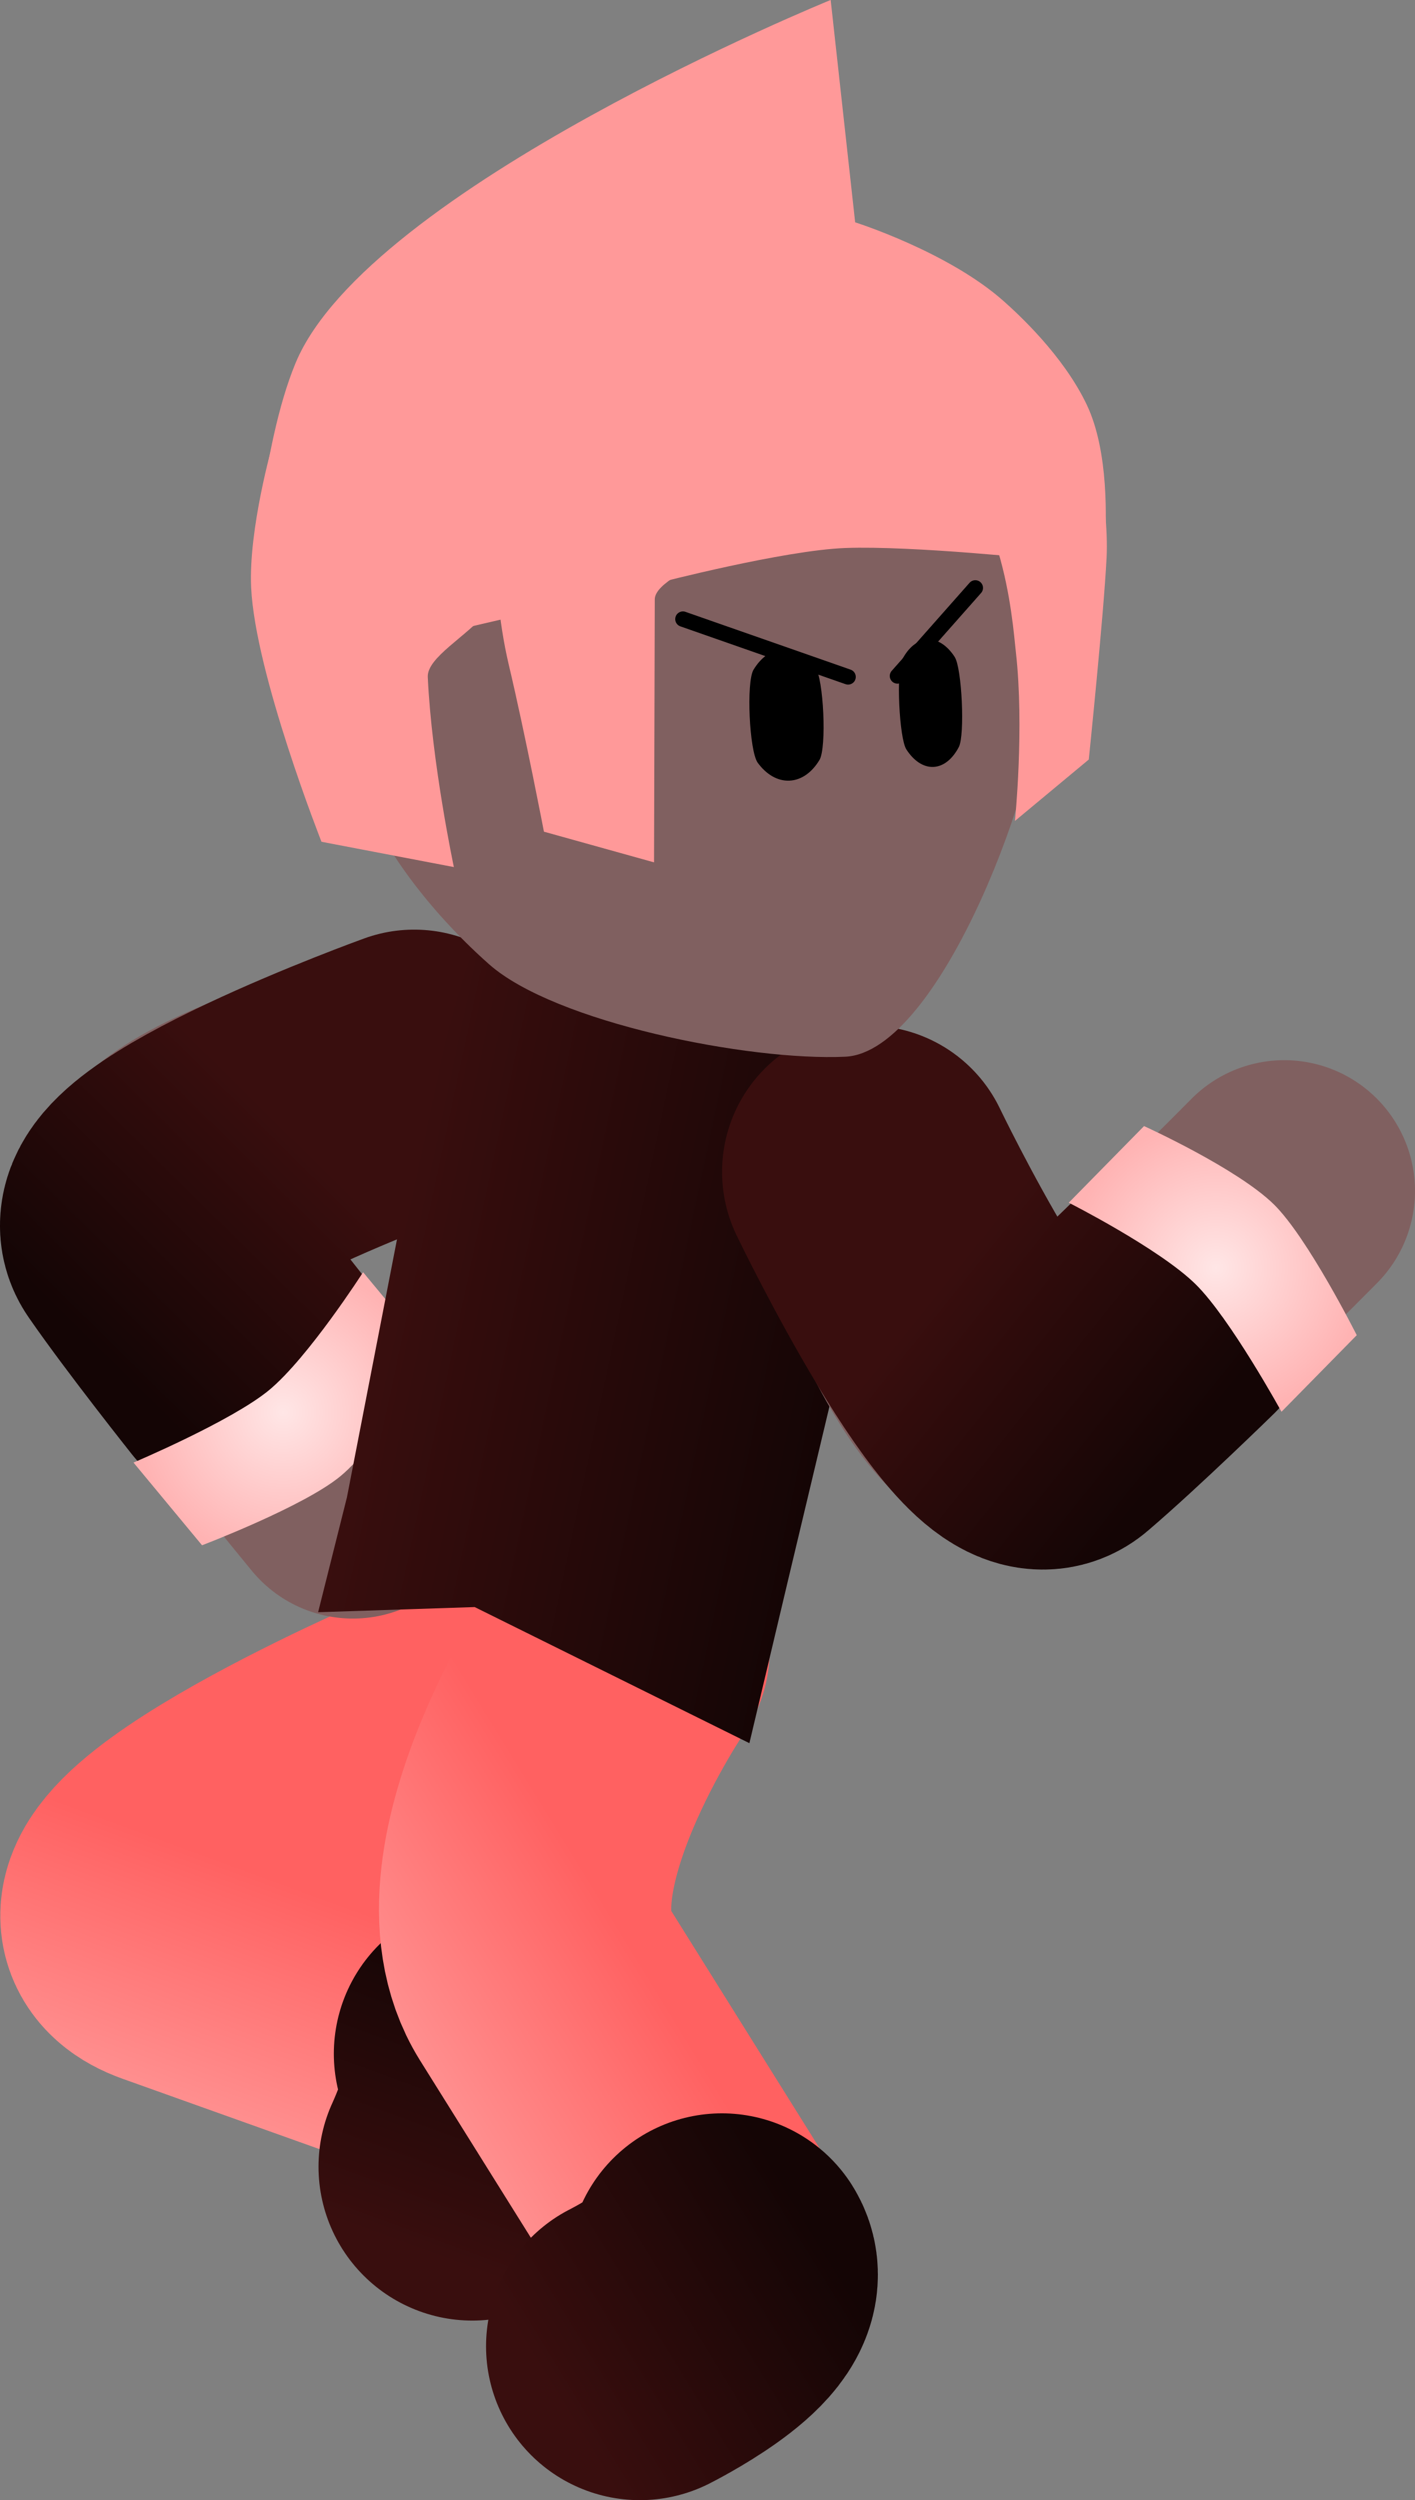 <svg version="1.1" xmlns="http://www.w3.org/2000/svg" xmlns:xlink="http://www.w3.org/1999/xlink" width="45.998" height="81.256" viewBox="0,0,45.998,81.256"><rect x="0" y="0" width="45.998" height="81.256" fill="#808080" stroke="none"/><defs><linearGradient x1="225.234" y1="196.868" x2="221.958" y2="205.785" gradientUnits="userSpaceOnUse" id="color-1"><stop offset="0" stop-color="#ff6161"/><stop offset="1" stop-color="#ff9999"/></linearGradient><linearGradient x1="236.554" y1="200.752" x2="233.106" y2="210.138" gradientUnits="userSpaceOnUse" id="color-2"><stop offset="0" stop-color="#140505"/><stop offset="1" stop-color="#390e0e"/></linearGradient><linearGradient x1="239.144" y1="199.162" x2="231.044" y2="204.126" gradientUnits="userSpaceOnUse" id="color-3"><stop offset="0" stop-color="#ff6161"/><stop offset="1" stop-color="#ff9999"/></linearGradient><linearGradient x1="245.616" y1="209.228" x2="237.09" y2="214.454" gradientUnits="userSpaceOnUse" id="color-4"><stop offset="0" stop-color="#140505"/><stop offset="1" stop-color="#390e0e"/></linearGradient><linearGradient x1="219.061" y1="177.525" x2="225.733" y2="170.763" gradientUnits="userSpaceOnUse" id="color-5"><stop offset="0" stop-color="#140505"/><stop offset="1" stop-color="#390e0e"/></linearGradient><radialGradient cx="228.411" cy="182.752" r="4.847" gradientUnits="userSpaceOnUse" id="color-6"><stop offset="0" stop-color="#ffe6e6"/><stop offset="1" stop-color="#ffb3b3"/></radialGradient><linearGradient x1="246.615" y1="181.819" x2="231.783" y2="178.65" gradientUnits="userSpaceOnUse" id="color-7"><stop offset="0" stop-color="#140505"/><stop offset="1" stop-color="#390e0e"/></linearGradient><linearGradient x1="254.495" y1="187.902" x2="247.089" y2="181.952" gradientUnits="userSpaceOnUse" id="color-8"><stop offset="0" stop-color="#140505"/><stop offset="1" stop-color="#390e0e"/></linearGradient><radialGradient cx="258.743" cy="178.068" r="4.847" gradientUnits="userSpaceOnUse" id="color-9"><stop offset="0" stop-color="#ffe6e6"/><stop offset="1" stop-color="#ffb3b3"/></radialGradient><linearGradient x1="230.381" y1="160.191" x2="253.044" y2="159.152" gradientUnits="userSpaceOnUse" id="color-10"><stop offset="0" stop-color="#ffd499"/><stop offset="1" stop-color="#ffd599"/></linearGradient></defs><g transform="translate(-219.209,-136.855)"><g data-paper-data="{&quot;isPaintingLayer&quot;:true}" fill-rule="nonzero" stroke-linejoin="miter" stroke-miterlimit="10" stroke-dasharray="" stroke-dashoffset="0" style="mix-blend-mode: normal"><g data-paper-data="{&quot;index&quot;:null}" fill="none" stroke-linecap="round"><path d="M234.568,207.285c0,0 1.538,-3.3 0.498,-3.672c-2.563,-0.916 -7.416,-2.649 -10.273,-3.67c-4.067,-1.453 8.239,-6.736 8.239,-6.736" stroke="url(#color-1)" stroke-width="9.5"/><path d="M235.061,203.603c1.04,0.372 -0.498,3.672 -0.498,3.672" stroke="url(#color-2)" stroke-width="10"/></g><g data-paper-data="{&quot;index&quot;:null}" fill="none" stroke-linecap="round"><path d="M240.006,213.122c0,0 3.253,-1.635 2.667,-2.572c-1.443,-2.308 -4.175,-6.677 -5.783,-9.25c-2.29,-3.662 2.588,-10.805 2.588,-10.805" stroke="url(#color-3)" stroke-width="9.5"/><path d="M242.676,210.539c0.586,0.936 -2.667,2.572 -2.667,2.572" stroke="url(#color-4)" stroke-width="10"/></g><g><path d="M230.68,185.209c0,0 -4.211,-5.096 -6.266,-8.115c-2.109,-3.098 8.217,-5.187 8.217,-5.187" fill="none" stroke="#806060" stroke-width="8.5" stroke-linecap="round"/><path d="M227.221,181.172c0,0 -2.045,-2.571 -3.172,-4.201c-1.127,-1.63 8.624,-5.153 8.624,-5.153" fill="none" stroke="url(#color-5)" stroke-width="9.5" stroke-linecap="round"/><path d="M225.777,187.077l-2.228,-2.688c0,0 3.197,-1.352 4.41,-2.357c1.272,-1.055 3.053,-3.83 3.053,-3.83l2.228,2.688c0,0 -1.674,2.872 -2.962,3.94c-1.192,0.988 -4.501,2.247 -4.501,2.247z" fill="url(#color-6)" stroke="none" stroke-width="0" stroke-linecap="butt"/></g><path d="M248.411,170.492c0.327,3.632 -1.569,9.265 -1.569,9.265l-1.983,8.319l-1.289,5.433l-8.931,-4.424l-5.089,0.168l0.937,-3.734l1.693,-8.724c0,0 1.944,-8.286 2.488,-9.24c0.544,-0.953 2.655,0.225 2.655,0.225l8.606,1.839c0,0 2.375,-0.323 2.482,0.873z" data-paper-data="{&quot;index&quot;:null}" fill="url(#color-7)" stroke="#001966" stroke-width="0" stroke-linecap="butt"/><g><path d="M260.957,175.561c0,0 -4.641,4.708 -7.436,7.06c-2.867,2.413 -5.996,-7.647 -5.996,-7.647" fill="none" stroke="#806060" stroke-width="8.5" stroke-linecap="round"/><path d="M257.293,179.412c0,0 -2.349,2.296 -3.857,3.583c-1.507,1.287 -6.004,-8.055 -6.004,-8.055" fill="none" stroke="url(#color-8)" stroke-width="9.5" stroke-linecap="round"/><path d="M263.314,180.248l-2.447,2.49c0,0 -1.67,-3.043 -2.794,-4.147c-1.179,-1.158 -4.121,-2.648 -4.121,-2.648l2.447,-2.49c0,0 3.027,1.373 4.221,2.546c1.104,1.085 2.693,4.249 2.693,4.249z" fill="url(#color-9)" stroke="none" stroke-width="0" stroke-linecap="butt"/></g><g stroke-linecap="butt"><path d="M241.208,148.671c3.127,-0.143 6.016,0.96 8.158,2.857c2.142,1.898 3.539,4.59 3.678,7.624c0.123,2.687 -3.234,11.904 -6.361,12.047c-3.127,0.143 -9.432,-1.108 -11.575,-3.005c-2.143,-1.898 -4.588,-4.968 -4.727,-8.003c-0.139,-3.035 1.005,-5.843 2.964,-7.929c1.96,-2.085 4.736,-3.448 7.863,-3.591z" fill="#806060" stroke="url(#color-10)" stroke-width="0"/><path d="M245.71,158.533c0.274,0.375 0.377,2.623 0.138,3.021c-0.24,0.399 -0.583,0.655 -0.975,0.672c-0.392,0.018 -0.757,-0.205 -1.032,-0.581c-0.274,-0.375 -0.377,-2.623 -0.138,-3.021c0.24,-0.399 0.583,-0.655 0.975,-0.672c0.392,-0.018 0.757,0.205 1.032,0.581z" data-paper-data="{&quot;index&quot;:null}" fill="#000000" stroke="none" stroke-width="1.301"/><path d="M250.244,158.208c0.235,0.364 0.335,2.542 0.134,2.926c-0.202,0.385 -0.492,0.631 -0.825,0.646c-0.333,0.015 -0.644,-0.203 -0.88,-0.568c-0.235,-0.364 -0.335,-2.542 -0.134,-2.926c0.202,-0.385 0.492,-0.631 0.825,-0.646c0.333,-0.015 0.644,0.203 0.881,0.568z" data-paper-data="{&quot;index&quot;:null}" fill="#000000" stroke="none" stroke-width="1.301"/><path d="M254.6,161.542l-2.398,1.994c0,0 0.31,-3.015 0.03,-5.492c-0.056,-0.496 -0.156,-1.875 -0.584,-3.291c-0.59,-1.952 -1.546,-3.986 -1.546,-3.986l4.496,-0.533c0,0 0.677,2.888 0.583,4.751c-0.094,1.862 -0.579,6.558 -0.579,6.558z" data-paper-data="{&quot;index&quot;:null}" fill="#ff9999" stroke="none" stroke-width="0"/><path d="M235.367,152.398l9.117,0.46c0,0 -0.961,0.874 -2.141,1.945c-0.545,0.495 -1.848,0.988 -1.849,1.534c-0.007,2.391 -0.024,8.545 -0.024,8.545l-3.579,-0.997c0,0 -0.61,-3.175 -1.141,-5.417c-0.692,-2.923 -0.382,-6.071 -0.382,-6.071z" data-paper-data="{&quot;index&quot;:null}" fill="#ff9999" stroke="none" stroke-width="0"/><path d="M229.66,164.213c0,0 -2.158,-5.461 -2.287,-8.27c-0.087,-1.907 0.698,-4.653 0.698,-4.653l10.386,1.425c0,0 -1.826,2.097 -3.393,4.003c-0.678,0.824 -1.979,1.501 -1.949,2.142c0.127,2.774 0.848,6.175 0.848,6.175z" fill="#ff9999" stroke="none" stroke-width="0"/><path d="M253.253,155.049c0,0 -4.354,-0.465 -6.56,-0.384c-1.999,0.073 -6.101,1.138 -6.101,1.138l-9.825,2.288l-3.343,-2.095c0,0 0.257,-4.605 1.393,-7.341c2.358,-5.68 17.395,-11.801 17.395,-11.801l0.796,7.227c0,0 3.026,0.957 4.833,2.566c0.445,0.396 1.925,1.745 2.695,3.36c0.726,1.523 0.637,3.79 0.59,4.649z" fill="#ff9999" stroke="none" stroke-width="0"/></g><path d="M241.409,156.976l5.369,1.879" fill="none" stroke="#000000" stroke-width="0.5" stroke-linecap="round"/><path d="M248.383,158.824l2.531,-2.862" fill="none" stroke="#000000" stroke-width="0.5" stroke-linecap="round"/></g></g></svg><!--rotationCenter:20.791160132967605:43.145338227670635-->